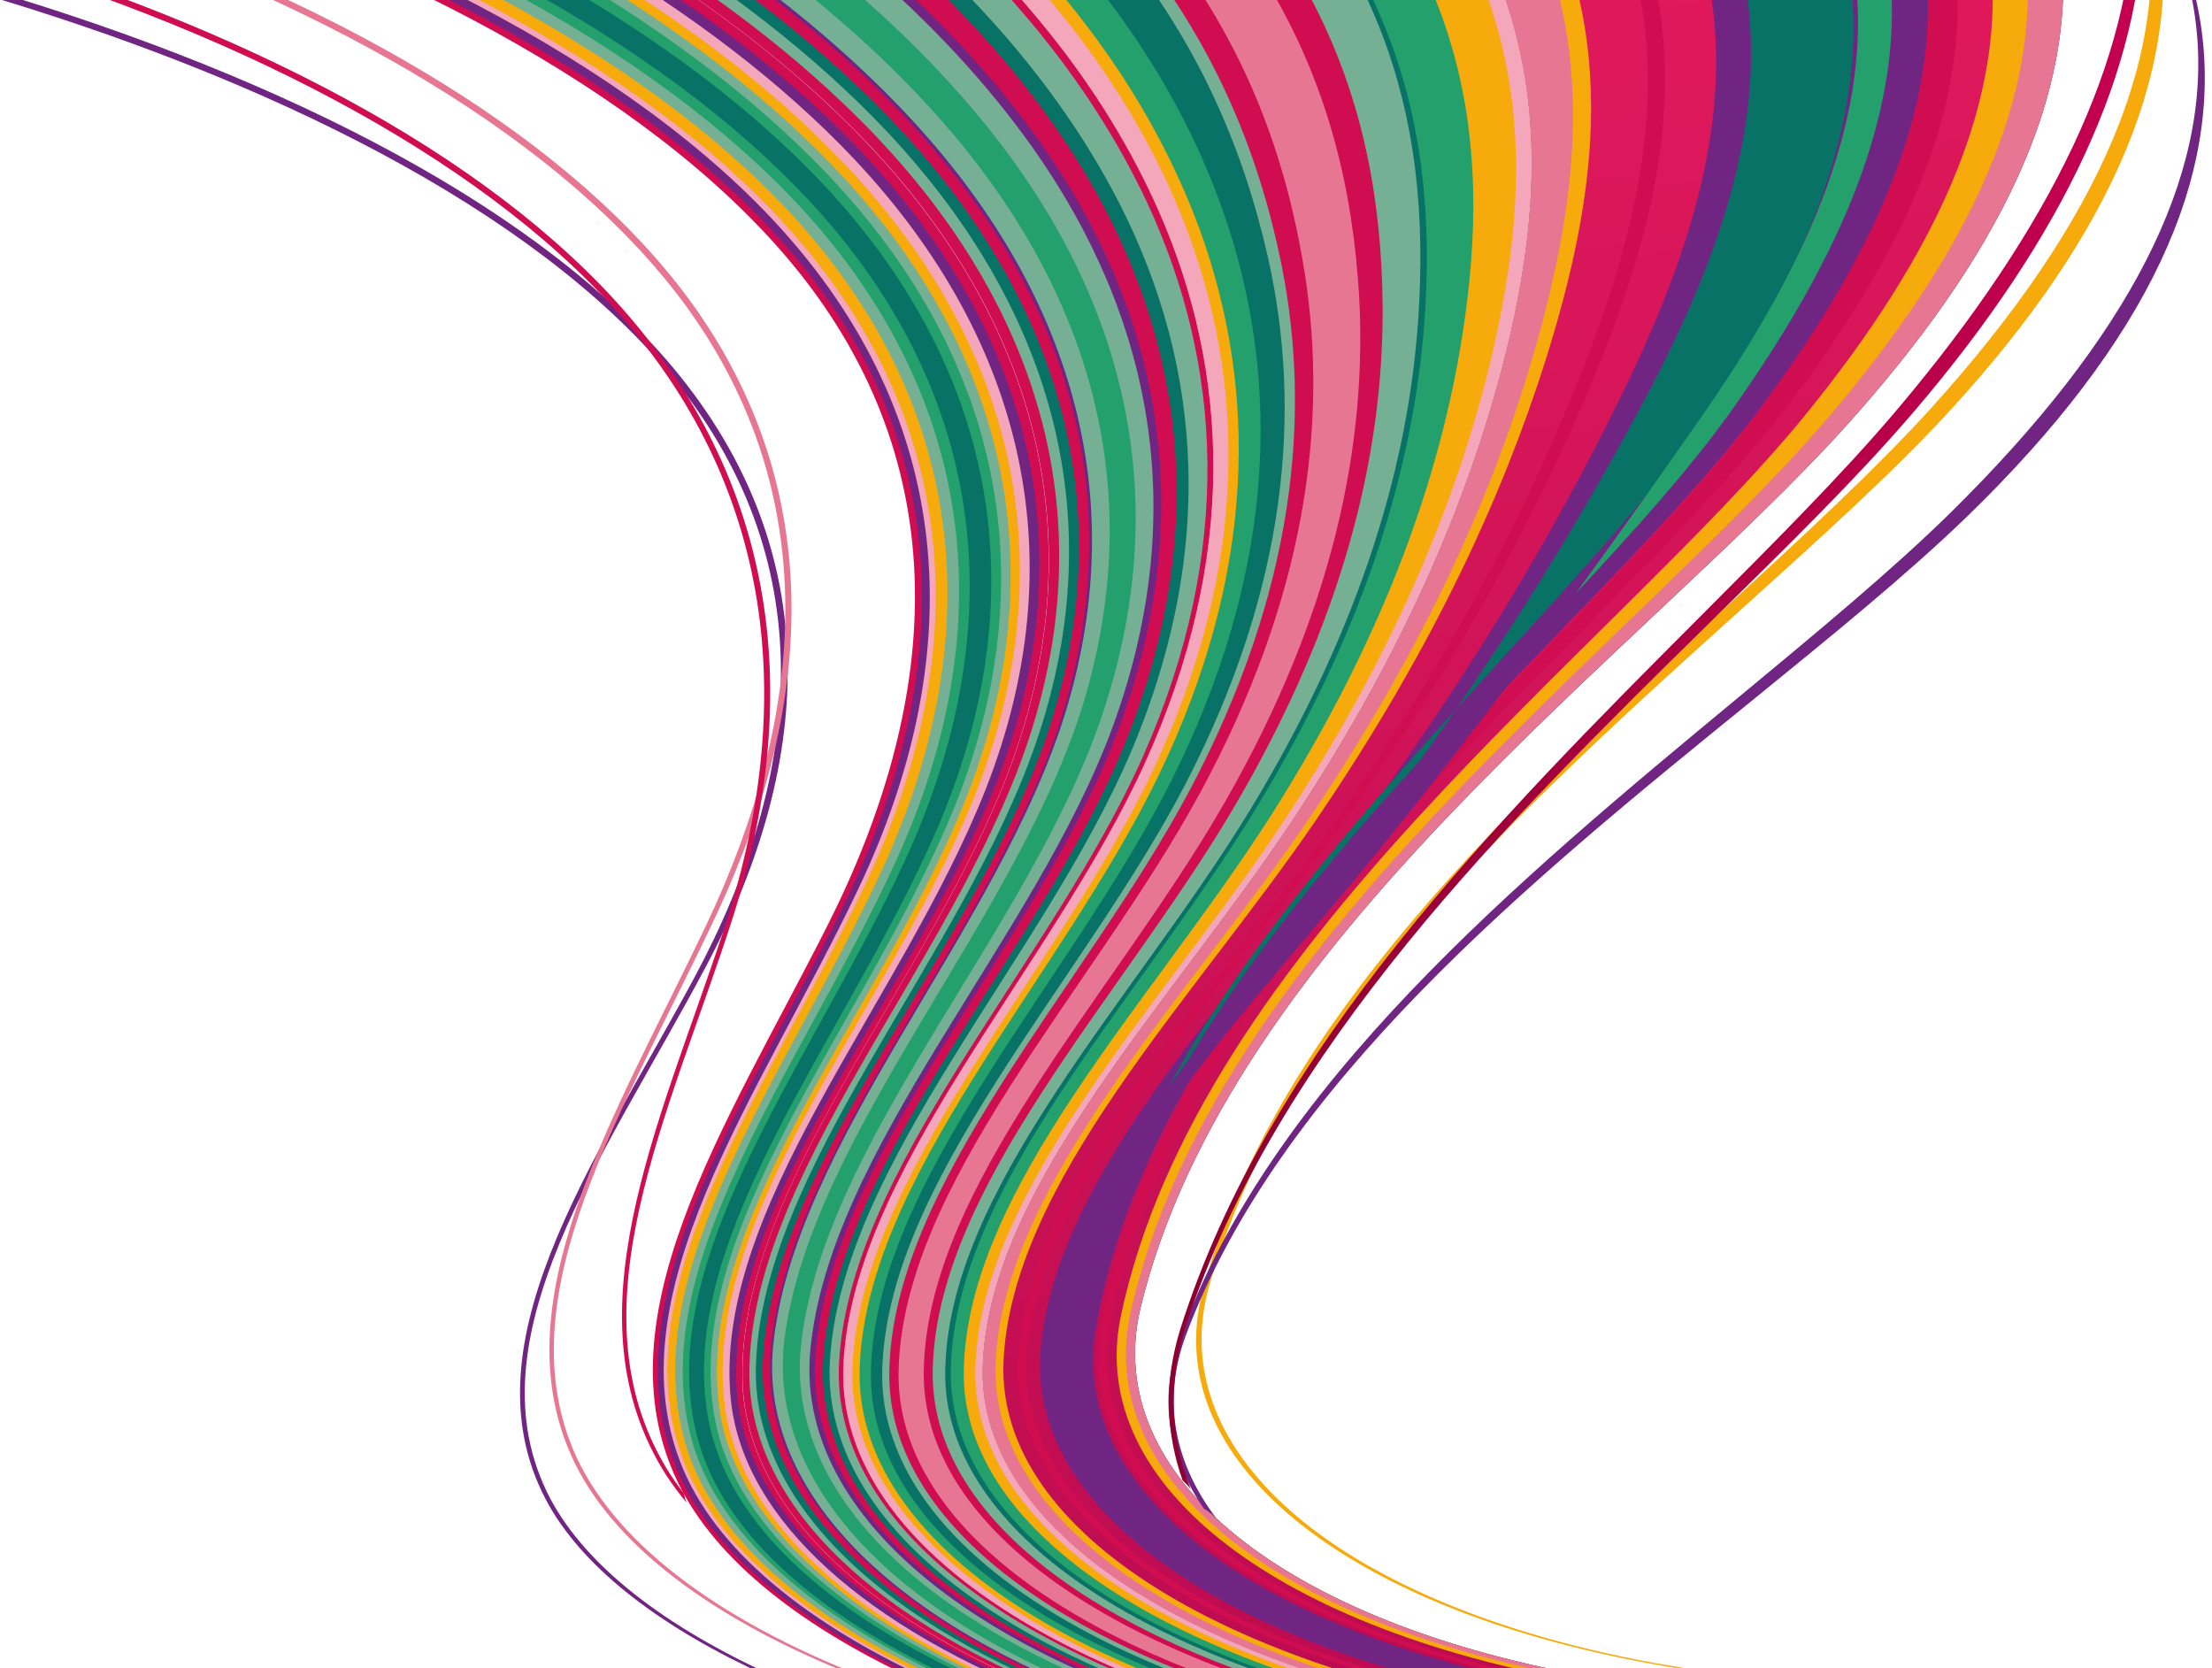 <?xml version="1.0" encoding="utf-8"?>
<!-- Generator: Adobe Illustrator 25.0.0, SVG Export Plug-In . SVG Version: 6.00 Build 0)  -->
<svg version="1.1" xmlns="http://www.w3.org/2000/svg" xmlns:xlink="http://www.w3.org/1999/xlink" x="0px" y="0px"
	 viewBox="0 0 1432 1080" style="enable-background:new 0 0 1432 1080;" xml:space="preserve">
<style type="text/css">
	.st0{clip-path:url(#SVGID_2_);}
	.st1{fill:url(#SVGID_3_);}
	.st2{fill:url(#SVGID_4_);}
	.st3{fill:#E77693;}
	.st4{fill:#F7AA0B;}
	.st5{fill:url(#SVGID_5_);}
	.st6{fill:#D00D50;}
	.st7{fill:url(#SVGID_6_);}
	.st8{fill:#702583;}
	.st9{fill:#097266;}
	.st10{fill:#23A06B;}
	.st11{fill:#F4A6BA;}
	.st12{fill:#75B095;}
	.st13{fill:url(#SVGID_7_);}
	.st14{fill:none;}
	.st15{display:none;}
	.st16{display:inline;fill-rule:evenodd;clip-rule:evenodd;}
</style>
<g id="Lag_2">
	<g>
		<defs>
			<rect id="SVGID_1_" width="1432" height="1080"/>
		</defs>
		<clipPath id="SVGID_2_">
			<use xlink:href="#SVGID_1_"  style="overflow:visible;"/>
		</clipPath>
		<g class="st0">
			
				<linearGradient id="SVGID_3_" gradientUnits="userSpaceOnUse" x1="95.998" y1="587.97" x2="976.887" y2="587.97" gradientTransform="matrix(-0.683 -1.856 -3.149 0.352 3159.822 1114.26)">
				<stop  offset="0" style="stop-color:#400000"/>
				<stop  offset="1" style="stop-color:#820032"/>
			</linearGradient>
			<path class="st1" d="M1228.4,1102.4c0.3-0.3,0.5-0.6,0.8-0.9c-1.2,0-2.4,0-3.6,0c0.8,0.4,1.6,0.8,2.4,1.3
				C1228.1,1102.7,1228.2,1102.5,1228.4,1102.4z"/>
			
				<linearGradient id="SVGID_4_" gradientUnits="userSpaceOnUse" x1="95.998" y1="586.072" x2="976.887" y2="586.072" gradientTransform="matrix(-0.683 -1.856 -3.149 0.352 3159.822 1114.26)">
				<stop  offset="0" style="stop-color:#400000"/>
				<stop  offset="1" style="stop-color:#820032"/>
			</linearGradient>
			<path class="st2" d="M1118.4,1097.2c-28-2.5-56.2-6.1-83.9-10.9c-204-35.3-321.6-131-296.3-239.2
				c57.3-237.6,324.9-424.9,457.4-572c187.7-208.8,244.9-441.2-202.4-643.6c-211.3-13.8-423.4-21.9-635.6-26
				c292.3,73.8,444.3,168,528.1,254.6c116.2,120.3,120.3,241,89.2,367.6c-21.6,86.7-61.6,187.4-138.2,303.1
				C758.1,649.3,638.2,769.7,636,886.9c-1.3,104,133.8,190.7,337.5,226.7c22.1,0.8,44.3,1.8,66.4,3c31,1.7,62,4.8,93.1,6
				c3.5,0.1,7.1,0.3,10.6,0.4C1134.5,1115.1,1126.1,1106.6,1118.4,1097.2z"/>
			<path class="st3" d="M1228.4,1102.4c0.3-0.3,0.5-0.6,0.8-0.9c-1.2,0-2.4,0-3.6,0c0.8,0.4,1.6,0.8,2.4,1.3
				C1228.1,1102.7,1228.2,1102.5,1228.4,1102.4z"/>
			<path class="st3" d="M1118.4,1097.2c-28-2.5-56.2-6.1-83.9-10.9c-204-35.3-321.6-131-296.3-239.2
				c57.3-237.6,324.9-424.9,457.4-572c187.7-208.8,244.9-441.2-202.4-643.6c-211.3-13.8-423.4-21.9-635.6-26
				c292.3,73.8,444.3,168,528.1,254.6c116.2,120.3,120.3,241,89.2,367.6c-21.6,86.7-61.6,187.4-138.2,303.1
				C758.1,649.3,638.2,769.7,636,886.9c-1.3,104,133.8,190.7,337.5,226.7c22.1,0.8,44.3,1.8,66.4,3c31,1.7,62,4.8,93.1,6
				c3.5,0.1,7.1,0.3,10.6,0.4C1134.5,1115.1,1126.1,1106.6,1118.4,1097.2z"/>
			<path class="st4" d="M1120.2,1099.4c-28.7-2.5-57.4-6-85.7-10.8C828.7,1053.9,708.3,958.5,731.8,850
				c53.4-238.5,321.2-428.3,449.5-577.1c179.9-209.5,234.8-442.1-227.7-643.8c-186.9-11.6-374.5-19-562.1-23
				C1056.1-231,1054.4,15.8,992.6,229.9c-24.9,85.2-67.2,184.1-144,298.3c-79.2,117.5-199.2,237.3-204.1,354.7
				c-3.7,107.9,138.9,197.8,353.4,231.6c14,0.6,28,1.3,42,2.1c31,1.7,62,4.8,93.1,6c3.5,0.1,7.1,0.3,10.6,0.4
				C1135.2,1115.7,1127.4,1107.9,1120.2,1099.4z"/>
			
				<linearGradient id="SVGID_5_" gradientUnits="userSpaceOnUse" x1="98.722" y1="591.354" x2="970.339" y2="591.354" gradientTransform="matrix(-0.683 -1.856 -3.149 0.352 3159.822 1114.26)">
				<stop  offset="0" style="stop-color:#BA0A50"/>
				<stop  offset="1" style="stop-color:#F01F61"/>
			</linearGradient>
			<path class="st5" d="M1122,1101.5c-29.3-2.4-58.7-5.9-87.5-10.7c-207.5-34.3-330.9-129.3-309.1-237.9
				c49.7-239.2,317.9-431.6,441.7-582.3c171.8-210.2,224.5-443.2-253.3-643.9c-159.8-9.4-320-15.7-480.3-19.5
				C1073.5-222.5,1067.7,20.3,1000,235c-27,84.5-70.9,182.7-148,295.8C772.5,647.2,654.1,766,649.6,882.5
				c-3.6,110.6,147.3,202.1,372.1,233.1c6.1,0.3,12.2,0.6,18.2,1c31,1.7,62,4.8,93.1,6c3.5,0.1,7.1,0.3,10.6,0.4
				C1135.9,1116.3,1128.7,1109.2,1122,1101.5z"/>
			<path class="st6" d="M1123.9,1103.6c-30-2.4-60-5.9-89.5-10.7C825.1,1059.1,699,964.5,719,855.7
				c45.7-240,314.7-434.9,433.9-587.4c163.7-210.9,213.9-444.2-279.4-643.9C750.9-382.5,628-387.5,505.1-391
				c622.2,177.1,603.1,417.5,518.9,631.6c-32.5,82.5-80.4,178.6-158.8,289.7c-80.9,114.9-199.4,232.8-206.2,349
				c-5.9,110.9,143.7,203.1,368.2,234c15.5,2.1,31.3,4,47.3,5.6c19.5,1.4,38.9,2.9,58.5,3.7c3.5,0.1,7.1,0.2,10.6,0.4
				C1136.6,1116.9,1130,1110.5,1123.9,1103.6z"/>
			
				<linearGradient id="SVGID_6_" gradientUnits="userSpaceOnUse" x1="101.604" y1="596.309" x2="961.677" y2="596.309" gradientTransform="matrix(-0.683 -1.856 -3.149 0.352 3159.822 1114.26)">
				<stop  offset="0" style="stop-color:#BA0A50"/>
				<stop  offset="1" style="stop-color:#F01F61"/>
			</linearGradient>
			<path class="st7" d="M1125.8,1105.8c-30.7-2.3-61.5-5.8-91.7-10.6c-210.9-33.5-339.8-127.7-321.6-236.7
				c42.1-240.8,312.2-438.2,426.1-592.7c155.5-211.4,203-445.1-305.4-643.4c-102-5.3-204.2-9.5-306.5-12.6
				c612.8,179.9,593.9,419.4,505.6,633.5c-34,81.9-83.1,177-161.3,287.1c-81,114-198.6,231.1-206.3,347
				c-6.6,110.5,140.8,202.8,363.8,233.8c36.8,5.1,75.1,8.6,113.4,10.7C1136.4,1116.7,1131,1111.4,1125.8,1105.8z"/>
			<path class="st8" d="M1127.4,1107.5c-31.3-2.3-62.7-5.8-93.4-10.6c-212.1-33.4-342.9-127.7-324.6-237
				c41.6-241.8,313.8-440.3,429.6-595c157.8-211.5,209.5-445.6-303.3-642.5c-82.4-4.3-164.8-7.8-247.3-10.7
				c595.3,184.5,567.6,422.5,465.2,636.1c-38.7,80.2-91.3,173.4-170.4,281.8C801,642.3,683.4,758.5,673.6,874.1
				c-8.8,110.3,135.7,202.9,356.7,234.2c35.4,5,72,8.5,108.7,10.6C1135,1115.3,1131.1,1111.5,1127.4,1107.5z"/>
			<path class="st9" d="M892.4,529.2C849.7,586.6,798,645,756.3,704c48.1-88.1,118.4-169.9,186.5-245.1
				C927.1,481.6,910.4,505,892.4,529.2z"/>
			<path class="st9" d="M629.5-386.9c40.9,1.5,81.8,3.2,122.7,5.1c538.5,195.1,496.6,429.8,358.4,642.2
				c-39.2,60-102.4,126.2-167.8,198.5c53.4-77.6,93.6-146.4,125.8-207.6C1180.1,37.9,1211.3-199.2,629.5-386.9z"/>
			<path class="st10" d="M771.5-380.9c13.8,0.7,27.5,1.4,41.2,2.1c511.6,199,458.6,432.4,308.5,644.2
				c-26.4,37.1-61.9,76.7-101.2,118.8c28.7-39.3,54.7-76.1,78.5-110.1C1247.6,61.6,1309.7-173.3,771.5-380.9z"/>
			<path class="st8" d="M896.8,545.2C843.8,611,781,678.3,737.8,746c61.6-135.2,183.7-256.1,282.3-361.8
				C984,433.5,943.7,487,896.8,545.2z"/>
			<path class="st11" d="M750.3,136.9c45.4,103.5,51.6,223.9-9.5,358C679.7,628.4,549.8,760,545.8,886.2
				c-2.3,92.7,95.7,174.6,254.2,221.9c45.7,1.8,91.4,2.8,137.1,4.2c12.1,0.4,24.2,0.8,36.4,1.2c-203.7-36-338.7-122.7-337.5-226.7
				c2.2-117.2,122.1-237.6,200.7-356.1c76.5-115.7,116.6-216.4,138.2-303.1c31.1-126.6,27-247.3-89.2-367.6
				C801.9-226.4,650-320.6,357.7-394.4c-69-1.3-138-2.3-207-2.8c-16.4-0.1-32.9-0.2-49.4-0.2c-9.7,0.5-19.4,1-29.3,1.3
				c-41.9,1.4-84.1,0.8-126.4-0.2c-173.9,2-349.6,4.9-521.5-7.5c-47.4,6.1-94.2,13.1-140.2,21.2l-0.3,13.7
				c201.6-12.5,382-4.7,531.3,13c201.4,23.9,350.5,64.5,464.8,108C409.2-198.6,501-143.1,573.5-84.1
				C655.9-17.1,714.8,56.5,750.3,136.9z"/>
			<path class="st4" d="M766.6,144c40,102.5,42.5,221.4-20,354.2C684.1,630.7,555.3,761.5,551.8,887c-1.9,93,97.9,174.8,258.4,221.5
				c42.3,1.5,84.6,2.5,127,3.8c7.8,0.2,15.6,0.5,23.4,0.8c-199.3-37.1-330.8-123.2-329.2-226c2.3-117.8,123.1-238.7,201.3-358
				c76.2-116.4,114.6-217.9,134.5-305C995.9,97,989.5-23.8,869.7-143.8C784-229.3,629.9-322.8,334.5-394.8
				c-61.3-1.1-122.6-2-183.9-2.4c-16.4-0.1-32.9-0.2-49.3-0.2c-9.7,0.5-19.4,1-29.3,1.3c-41.9,1.4-84.1,0.8-126.4-0.2
				c-174.3,2-350.2,4.9-522.6-7.6c-47,6.1-93.5,13.1-139.2,21.2l-0.1,5.8c230.5-13.9,432.2-2,594.6,20.7
				C74.9-328.6,218.6-286,328.1-241.2c123.6,50.6,209.9,106.7,277.4,165.9C681.8-8.3,735.5,64.7,766.6,144z"/>
			<path class="st10" d="M777,149.5c36.8,102,36.8,220.1-26.7,352c-63.5,131.7-191.4,261.7-193.8,386.4
				c-1.3,93.2,100.5,174.8,262.9,220.9c39.2,1.4,78.5,2.3,117.7,3.5c2.7,0.1,5.4,0.2,8.1,0.3c-194.4-38.2-322.1-123.3-321.3-224.5
				c1.5-118.2,122.3-239.9,199-360.4c75-118,109.6-221.2,123.7-310.1c20.4-129.2,3.3-251.1-128.9-371
				C725.5-236.8,565.1-328.3,266.6-396c-38.6-0.5-77.2-1-115.9-1.2c-16.6-0.1-33.3-0.2-50-0.2c-9.5,0.5-18.9,1-28.6,1.3
				c-41.9,1.4-84.1,0.8-126.4-0.2c-174.3,2-350.4,4.9-522.7-7.6c-46.9,6.1-93.4,13.1-139,21.2l0,0.6c248-14.3,461.8,0.5,631.5,26.5
				c192.7,29.6,333.1,73.2,439.9,118.8c120.4,51.4,204.1,107.9,268.9,167.3C697.6-2.2,748.2,70.6,777,149.5z"/>
			<path class="st9" d="M667.3-57.9C732.5,9,775.7,80.8,798.7,158.1c29.4,100.3,24.9,216.5-40.1,346.7
				c-65.4,130.4-192.7,259.5-194.8,383.6c-1.3,93.7,102.4,175.4,267.2,220.9c33.1,1.1,66.1,1.9,99.2,2.9
				C740.3,1073,615.8,989,615.5,889.2c0.4-118.5,121.1-241.2,195.8-363C884.9,406.4,914.9,301,922,210C932,78,901-45.6,752.7-165.2
				C652.4-246,484.1-334.7,183.1-396.9c-10.8-0.1-21.6-0.3-32.4-0.3c-17.1-0.1-34.3-0.2-51.6-0.2c-9,0.5-17.9,1-27.1,1.3
				c-41.9,1.4-84.1,0.8-126.4-0.2c-106.1,1.2-212.9,2.8-319.1,1c143.8,6.5,270.1,21.9,376.9,41.3C189.2-320.1,322-274.2,421.8-227
				C533.7-174.2,609.6-117.2,667.3-57.9z"/>
			<path class="st12" d="M820.8,166.4c22.2,98.5,13.2,212.7-53.4,341.2C700.2,636.7,573.5,765,571.1,888.4
				c-1.3,94.3,104.2,176.3,271.5,221.2c25.8,0.8,51.6,1.5,77.5,2.2c-186.8-40-308.5-123.8-308.2-222.9
				c0.9-119.2,123-242.4,197.5-364.8c73.1-120.4,102.5-226,108.7-317.2c9-132-21.9-255.3-171.5-374.5
				C645.9-247.6,476.5-336.1,172.7-397c-7.3-0.1-14.7-0.2-22-0.2c-17-0.1-34.1-0.2-51.2-0.2c-9.1,0.5-18.1,1-27.5,1.3
				c-41.9,1.4-84.1,0.8-126.4-0.2c-44.5,0.5-89.1,1.1-133.7,1.5c330.6,31.6,542.8,108.4,676.3,178.1
				C704.7-103.6,788.4,24,820.8,166.4z"/>
			<path class="st6" d="M829.6,171.2c19.7,98.1,8.5,211.5-58.8,339.2c-68,128.3-193.8,256-195.1,378.7
				c-0.7,94.7,106.9,176.6,276.3,220.8c18,0.5,36.1,1,54.1,1.6c-183-40.8-301.9-123.8-302.3-221.7C604.1,770,726.3,646,799,522.3
				c71.8-122.1,96.5-229.8,96.1-323c-1-134.8-45.4-259.7-211-378.3C575.8-256.4,398.7-341.8,93.4-397c-7.1,0.3-14.1,0.7-21.4,0.9
				c-42.1,1.4-84.4,0.8-126.7-0.2c-32.1,0.4-64.2,0.8-96.3,1.1c324.2,35.1,530.5,112.5,660.7,182.8
				C720.7-98.2,800.7,29.4,829.6,171.2z"/>
			<path class="st3" d="M844.8,177.6c15,96.9,0.7,209.1-67.8,335.5C707.9,640.4,583,767.3,581.7,889.4
				c-0.4,95.2,109.2,177.3,281.1,220.8c10.6,0.3,21.3,0.6,31.9,0.9C714.5,1069.5,597.9,986.6,598,889.2
				c0.7-120.5,123.6-245.4,195.1-370.2c70.7-123.4,91.9-232.5,86.8-326.8c-8-136.6-61.5-262.3-239.5-380.2
				C527.2-262.7,345.1-345.1,41-395.4c-31.7,0.4-63.5-0.2-95.3-0.9c-11.1,0.1-22.2,0.3-33.3,0.4C230.2-355.5,428-276.4,552.2-204.7
				C752-89.3,822.8,37.6,844.8,177.6z"/>
			<path class="st6" d="M560.4,91.5c111.4,116.6,147.7,256.3,94.5,402.7c-51.4,140.2-179.2,275.3-174.1,402
				c3.6,82.3,85,156.9,216.6,206.3c11,0.8,22.1,1.6,33.1,2.2c23.2,1.4,46.4,2.5,69.6,3.4c-158.5-47.4-256.5-129.2-254.2-221.9
				c4-126.2,133.8-257.8,194.9-391.3c61.1-134,54.9-254.4,9.5-358c-35.5-80.4-94.4-154-176.8-221c-72.5-59-164.3-114.5-293.8-163.7
				c-114.3-43.5-263.5-84-464.8-108c-149.4-17.7-329.7-25.5-531.3-13l-2.8,116.8c124.2-10.7,245.1-9.7,357.2-1.1
				c193.2,14.9,367.8,52.4,519,105.9C327.5-86.8,467.9-5,560.4,91.5z"/>
			<path class="st12" d="M563.3,84.2c111.6,115.3,151.4,253.9,100.6,400.4c-49.1,141.1-179.3,277.2-178.8,405.6
				c0.9,85,83.6,162.3,219.2,212.7c8.7,0.6,17.5,1.2,26.2,1.7c21.2,1.3,42.5,2.3,63.7,3.2c-158.1-48-254.9-130.8-251.1-224
				c5.9-127.2,136.7-259.4,196.6-393.6c59.8-134.6,51.1-255.3,3-358.9C704.9,50.8,643.9-22.6,559.1-89.4
				c-74.4-58.6-168.5-113.8-301-162.2C141.3-294.3-11.2-334-216.4-355.8c-142.6-15.2-312.4-20.9-500.1-8.7l-2.4,103.2
				c133.5-10.9,261.5-8.7,378.5,1.7c190.9,16.9,360.5,55.2,507.4,108.2C333.5-91.2,471.1-10.8,563.3,84.2z"/>
			<path class="st9" d="M571.2,82c109,114.1,149.4,251,100.1,397c-47.9,141.1-179.2,277.6-182,407c-1.3,87,82.3,166.4,221,217.4
				c6.7,0.5,13.4,0.9,20.2,1.3c18.4,1.1,36.7,2,55.1,2.8c-157.3-48.7-253-132.1-248.4-225.5c6.9-128,138.1-261.1,195.5-396.5
				c57.3-136.2,43.6-258.7-13.2-363.7C674.9,39.5,604.7-34.9,510-101.6C426.8-160,323.1-214.2,180.9-260.1
				c-124.9-40.3-285.8-76.3-496.6-92c-119.3-8.9-255-10.4-401.1-0.7l-2,85c145.7-12,283.7-8.4,407.5,4
				c190.3,19,355.8,58.8,498.2,112.1C348.6-91.2,481.5-11.6,571.2,82z"/>
			<path class="st6" d="M574.5,75c108.8,112.8,152.1,248.4,105.4,394.4c-45.5,141.9-178.8,279.4-186,410.5
				c-4.5,89.8,80.3,172,223.1,224c4.5,0.3,9,0.6,13.5,0.9c16,1,32,1.8,48,2.5c-156.7-49.4-251.2-133.6-245.6-227.4
				c8.4-128.9,140.5-262.8,195.6-399.2C784,343.4,766,219.8,703.6,114C654.2,30.9,578.2-43.9,477.1-110.2
				c-88.8-58-198.5-111.3-347.1-155.3c-130.1-38.5-296.6-71.8-511.2-82.9c-102.4-5.3-215.7-4.7-335.8,3.5l-1.6,67.6
				c156.3-12.3,301.7-7,430,7.3c187.7,20.9,348.3,61.4,486.4,114.2C355.5-95.5,485.3-17.2,574.5,75z"/>
			<path class="st8" d="M577.6,67.2C686.3,178.7,732.4,312.9,688.8,459c-42.8,142.7-177.9,281.5-189.9,414.4
				c-8,92.7,77.9,178.1,225,230.9c2.2,0.1,4.4,0.3,6.6,0.4c13.4,0.8,26.8,1.5,40.1,2.1C614.3,1056.7,521,971.4,527.9,877
				c10.2-130.1,143-265,195.3-402.6c52.5-138.8,29.2-264-41.9-370.8c-56.5-84.5-141.5-160-253.1-225.7
				c-97.7-57.5-217.7-109.4-376.8-150.1c-138.8-35.4-314.5-64.1-534.5-67.7c-74.1-1.1-152.6,1.1-234.1,7.1l-1.1,44.6
				c167.7-12.3,320.4-5.2,453,11.2c184.7,22.8,340.1,63.9,473.9,116.3C362-100.5,489-23.6,577.6,67.2z"/>
			<path class="st12" d="M583.5,70.3C689.6,181.3,734,314.6,690.2,459.8c-43.2,142-177.2,280.1-189.8,412.7
				c-8.4,93.2,77.9,179.1,226.5,232c1.2,0.1,2.4,0.2,3.6,0.2c11.2,0.7,22.4,1.3,33.5,1.8c-155.7-50.9-247.7-137-239.5-231.7
				c11.9-130.9,145.4-266.5,196-404.8c50.9-139.6,24.3-265.3-50.5-372.3C610.4,12.8,521.8-62.5,406.9-127.7
				c-100.5-56.9-223-107.9-384.6-147.1c-140.6-34.1-318-61.1-538.4-61.9c-64.2-0.2-131.7,2.2-201.2,7.4l-1,41.4
				c172.5-13,329.6-5.4,465.2,11.7c186.1,23.5,341.3,65.5,474,118.4C372.8-97.1,497-20.1,583.5,70.3z"/>
			<path class="st10" d="M599.9,67.4C700.6,176.4,744.5,306.8,702.6,451C661,593,525.6,731.9,507.9,866.2
				c-12.1,96.2,75,185.2,228,238.9c6.4,0.4,12.9,0.7,19.3,1.1c-154.9-51.7-245.8-138.5-236.8-233.7
				c13.1-131.8,147.1-268.5,194.6-408.1C761,323,728.2,195.2,643,86.9C574.8,0.4,475.1-75.6,348-139.8
				C237-195.8,103.2-244.4-68.4-279.2c-148.4-30-332.5-50.9-553-43.4c-31.6,1.1-63.7,2.9-96.2,5.4l-0.4,18
				c198.2-15.3,373.6-4.4,519.5,16.9c184.1,26.9,332.4,71.1,457.5,124.5C402.4-96.5,518.3-20.8,599.9,67.4z"/>
			<path class="st6" d="M1639.7,1100.3c-0.2,0.1-0.4,0.2-0.6,0.3c-0.8,0.4-1.6,0.8-2.4,1.2c0.6,0,1.2,0,1.7,0
				c0.5-0.4,0.9-0.8,1.4-1.3C1639.8,1100.5,1639.8,1100.4,1639.7,1100.3z"/>
			<path class="st6" d="M605.5,1093.1c8.4,1,16.8,2.1,25.1,3.1c22.2,2.6,44.4,4.7,66.7,6.4c-131.5-49.5-212.9-124-216.6-206.3
				c-5-126.7,122.7-261.8,174.1-402c53.2-146.4,16.9-286.1-94.5-402.7C467.9-5,327.5-86.8,157-147.1C5.8-200.6-168.8-238.1-362-253
				c-112.1-8.6-233-9.6-357.2,1.1l-1.8,76.7c1.4,7.9,1.3,16-0.6,24.3l-0.1,5.3c52.9-9.3,109.3-15.9,167.8-19
				C-153.6-186.4,345.5-43.4,520,179.7c100.1,128.6,87.6,277,15.5,419.8c-65.9,130.3-151.3,256.8-94,365.3
				C468.1,1014.7,526,1058.3,605.5,1093.1z"/>
			<path class="st8" d="M611.4,1093.8c6.4,0.8,12.8,1.6,19.2,2.3c20.2,2.4,40.4,4.3,60.7,5.9C563.2,1053.3,483,980.9,477,900.7
				c-8.5-125.6,117.8-260.2,170.4-400.2c54.9-146.7,20-287.8-93-405.7C460.2-3,315.5-85.9,140.4-145.9
				C-15.2-199.3-194-235.4-388-248.2c-105.6-6.9-217.5-7-331.3,2.8l-1.7,70.7c1.2,7.3,1.2,14.8-0.4,22.5c50.9-8.2,105-14,161.3-17
				c400.8-21.5,897.8,118.1,1078.2,339.4c104,128.3,96.9,277.1,25.6,420.8c-65.3,131.4-155.1,258.8-101.5,368.7
				C468.1,1012,528.1,1057.8,611.4,1093.8z"/>
			<path class="st11" d="M618.1,1094.6c4.2,0.5,8.3,1,12.5,1.5c18,2.1,36,3.9,54.1,5.4c-124.1-47.6-202.9-117.2-211.5-194.6
				c-13.1-123.7,110.1-257.2,165-396.2c57.4-146.3,27-288.3-84.9-407.4C459.5,4,312.7-80.5,134.2-141
				c-159.8-54-343.6-89.5-539.9-100.5c-101.2-5.6-207.2-4.7-313.8,5l-1.5,62.6c0.6,4.2,1,8.5,0.8,12.8
				c42.3-6.1,86.4-10.7,132.1-13.5c396.9-24.3,899.9,105.7,1095.8,324.9c114.1,128.1,117.5,278.8,48,425
				c-63.7,134.2-161.2,263.5-113.2,376.3C466.6,1007.6,529.3,1056.6,618.1,1094.6z"/>
			<g>
				<path class="st4" d="M622.4,1095.1c2.7,0.3,5.5,0.7,8.2,1c15.8,1.9,31.7,3.5,47.5,4.8c-120.3-46.6-197.6-113.8-208.6-188.8
					c-17.2-122.2,103.3-255,160-393.1c59.5-146.1,32.4-289.2-79.5-409.4C456,8.8,306.5-77,124.1-137.6
					c-163.9-54.4-352.4-88.8-550.2-97.8c-95.9-4.3-194.9-2.6-293.6,6.7l-1.3,54.2c0.5,3.3,0.9,6.6,0.9,10
					c47.8-6.9,97.8-11.7,149.5-14.3C-169.6-199,321-66.6,513,150.6c112.1,127.3,116,276.9,46.9,422.5c-63.6,133.8-162,262.9-116,376
					C467.5,1006.2,531.4,1056.5,622.4,1095.1z"/>
			</g>
			<path class="st12" d="M630,1096.1c0.2,0,0.4,0.1,0.6,0.1c14,1.7,28,3.1,42,4.3c-117.9-46.2-194.3-112.1-206.4-185.8
				c-19.2-122,100.9-255,157.5-393.7c59.8-147.1,31.9-291.8-84.1-413.1C441.8,5.7,286-80.6,98.2-140
				c-168.7-53.3-360.3-85.2-556.6-91.5c-86.3-2.8-174.3-0.5-261.4,7.5l-1.2,49.1c0.1,0.3,0.2,0.6,0.2,0.9
				c50-6.6,102.1-11.1,155.6-13.3C-160.3-203.9,320.2-72.9,515,141.5c114.7,126.9,123.4,276.5,55.4,422.9
				C507.5,699.4,405,829.4,446.9,944C469.1,1003.7,535,1056.2,630,1096.1z"/>
			<path class="st10" d="M637.5,1096.9c9.6,1.1,19.1,2.1,28.7,3c-114.5-45.3-189.4-109.1-203.3-180.7
				C440.2,798.5,557.8,666,615.7,527.8c61.3-147,36.2-292.8-80.1-415.1C437.1,9.3,278.1-78.1,86.6-137.3
				c-172.7-53.3-368.4-83.8-565.4-87.9c-80.4-1.7-161.5,1.2-241.2,8.9l-0.8,33.3c54.4-6.7,110.8-11,168.5-12.7
				c409.1-11.8,876.7,119.3,1071.5,330.8C634.8,261.4,647.1,410.7,580,557.4c-62.3,135.8-168.1,266.3-129.9,382.1
				C471.1,1001.4,538.8,1056,637.5,1096.9z"/>
			<g>
				<path class="st9" d="M643.2,1097.6c5.4,0.6,10.8,1.1,16.2,1.7C548.8,1055,475.6,993.7,459.8,924.6
					c-26.9-119.2,87.4-250.8,146.8-387.9c63.2-146.5,42.4-292.8-72.4-416.1C345.4-81.3-76.5-213.6-493.3-218.1
					c-76.2-0.8-152.5,2.6-227,10.3l-0.4,18.7c65.9-8,134.3-12.5,203.6-13.2c417.2-4.3,864.6,132.5,1049.4,341.5
					c110.5,125.5,120.6,272.9,53.3,418.4c-62.7,135-168.8,264.8-131.9,380.4C474,1000.9,542.6,1056.3,643.2,1097.6z"/>
			</g>
			<path class="st8" d="M501.1,1085.1c-70.6-32-121.5-71.1-144.9-115.1c-53.8-102.8,35.8-221.7,100.9-344.5
				c71.1-134.2,78-273.3-26.3-393.3C250.2,25.1-247-106.1-647.8-86.6c-18,0.9-35.8,2.1-53.3,3.5c-0.2,1.6-0.7,3.3-1.3,4.9
				c20-1.8,40.4-3.2,61-4.2C-241.3-102,257.9,32.3,432.9,241.2c100.3,120.4,88,259,16.2,392.4c-65.7,121.7-150.9,239.8-93.5,341.2
				c24.2,42.2,74,79.8,142.3,110.7C498.9,1085.3,500,1085.1,501.1,1085.1z"/>
			<path class="st3" d="M567.6,1088.7c-97-36.4-167.1-86.7-194.5-145.7c-47.9-105,32.8-226.7,91.4-352.4
				c64.1-137.4,70.7-279.6-22.3-402C280.9-22.5-164.1-155.1-523.3-134c-64.6,3.8-126,11.9-182.3,23.7c0.2,0.8,0.7,1.5,0.8,2.3
				c0.3,1.4,0.6,2.7,1,4.1c57.4-13,120.3-21.9,186.2-25.8C-159-151,287.8-15.2,443.9,197.8c89.5,122.7,78.1,264.5,13.3,401
				C398,723.4,321.3,844.4,372.5,947.9c28.3,56.7,96.4,104.9,189.8,140.3C564,1088.4,565.8,1088.6,567.6,1088.7z"/>
			<path class="st6" d="M431.3,950.2c3.4,5.6,7.3,11.1,11.5,16.6c0.3,1.7,0.7,3.5,1.4,5.3c0.1,0.2,0.1,0.4,0.2,0.6
				c-4.7-5.8-9.1-11.6-13-17.6c-65-101.8-5.2-225.4,36.8-352c45.8-138.8,37.8-281-68-400.6C215.8-5-247.4-125.5-601.4-92
				c-34.9,3.3-68.7,8.1-101.2,14.1c0.7-1.8,1.2-3.5,1.5-5.3c0-0.2,0-0.4,0-0.6c30.1-5.1,61.3-9.2,93.5-12.3
				c354.5-33.4,815.5,83.9,1004.8,289.5c109.3,119.2,122.1,261.6,77,401.2C433,722.4,369.4,846.9,431.3,950.2z"/>
			<g>
				<path class="st4" d="M1212.3,1092.9c-1-0.3-2-0.6-3.1-0.8c-0.1,0-0.3,0-0.4,0c0.4,0.2,0.8,0.5,1.2,0.7
					C1210.8,1092.8,1211.5,1092.9,1212.3,1092.9z"/>
				<path class="st4" d="M1107.5,1082.4c-12.4-1.8-24.7-3.8-36.9-6c-201.8-37-317.6-134.5-288.2-242.6
					c48.2-172.1,205.2-313.5,343.7-438.3c50.8-45.8,98.8-89,135.7-129.1c216.9-235.9,179.4-438.1-110.4-602.5c-2,0-4.1,0.1-6.2,0
					c-2.8-0.1-5.4-0.2-8-0.4c299.2,162.9,334.1,356.4,112.6,601.1c-36,39.6-82.4,82.3-131.5,127.5c-138,126.9-294.3,270.8-340,444.7
					c-27.5,107.6,90.3,204.2,293,240.6c12.1,2.2,24.4,4.1,36.8,5.9C1107.9,1083,1107.7,1082.7,1107.5,1082.4z"/>
			</g>
			<g>
				<path class="st8" d="M1133,454.5c-143,116.1-305,247.6-365.6,410.7c-15.1,41.4-7.2,81.7,20,117.6c-2.3-2.2-5-4.4-8.2-6.4
					c-22.9-33.4-29.1-70.4-16-108.4c58.3-164.9,220-298.8,362.6-416.9c50.8-42.1,98.8-81.8,136.5-118.8
					c231.6-227.9,213.3-413.4-56.5-574.7c-2.2-3.6-5.1-3.9-9.3-7c-0.4-1.4-8.5-7-9.2-8.4c284.4,165.6,319.8,365.6,86.3,592
					C1234.9,371.7,1185.4,411.9,1133,454.5z"/>
			</g>
			<g>
				
					<linearGradient id="SVGID_7_" gradientUnits="userSpaceOnUse" x1="1009.484" y1="625.604" x2="1286.793" y2="625.604" gradientTransform="matrix(2.746 0.167 0.261 -1.98 -2116.89 1373.684)">
					<stop  offset="0" style="stop-color:#8B002E"/>
					<stop  offset="1" style="stop-color:#E00061"/>
				</linearGradient>
				<path class="st13" d="M1237.7,268c-35.8,41.7-81.4,86.5-129.7,133.9c-131.6,129.3-280.8,275.9-340.2,456
					c-11.9,37-10.3,72.9,3,106c-1.4-1.9-3.2-3.8-5.2-5.6c-10.9-30.6-12.1-63.5-1.7-97.3c57.3-182,206.3-331.2,337.7-462.8
					c46.8-46.9,91-91.1,125.9-132.3c202.4-239.1,206.1-433.5,7-601.1c1.3,0.1,2.5,0.2,3.8,0.2c2.1,0,4.1,0,6.2,0
					C1437.7-165,1435.7,37.2,1237.7,268z"/>
			</g>
			<path class="st14" d="M1231,1099.5c0.2-0.3,0.4-0.6,0.7-1c-7.6-2.4-15.3-4.6-23.1-6.7c6.3,3.9,12.8,7.5,19.4,10.9
				c0.1-0.1,0.3-0.3,0.4-0.4C1229.3,1101.4,1230.1,1100.5,1231,1099.5z"/>
			<path class="st14" d="M1099.4,1069.2c-5-9.1-5.6-19-1.6-28.5c3.5-8.3,11.2-17,20.7-18.5c57.9-9.3,115.1,8.4,169,28
				c9.7,3.5,16.7,8.9,20.7,18.5c1.1,2.6,1.9,5.4,2.3,8.3c7.4-0.2,14.7-0.7,22-1.5c13.1-1.9,26-4.6,39-7.4c-0.4-0.1-0.7-0.1-1.1-0.2
				c-15.7-2.7-24.9-20.7-22.9-35.1c1-7.1,3.9-13.1,8.8-18.4c4.9-5.3,15.3-10.2,22.6-9.4c17.3,1.9,34.7,3,52.1,4.1
				c6.3,0.4,12.7,0.7,19,1.1l31.6-1338.7L-692-379.8l-35.2,1492.1l1209.1,28.5c-6.5-5.9-10.5-14.5-10.9-23.8
				c-0.8-17.3,15.3-32,32-32c8.5,0,17,0.2,25.4,0.7c34.2,1.7,68.2,6.4,102.2,10.5c33.2,4,66.5,6.6,99.8,8.6
				c68.8,4.2,137.8,5.5,206.7,7.6c34.3,1.1,68.5,2.3,102.7,4.2c31,1.7,62,4.8,93.1,6c3.5,0.1,7.1,0.3,10.6,0.4
				C1126.1,1107.8,1110.9,1090,1099.4,1069.2z"/>
		</g>
	</g>
</g>
<g id="Lag_1" class="st15">
	<path class="st16" d="M823.4,325.3c1.6-0.5,3.7-1.2,5.1-0.9c1.8,0.4,4.2,3.9,5.1,6.6c0.4,1.1,0.3,2.5,0.7,3.5
		c1.2,3.4,3.6,4.9,3.5,7.9c1.5,2.1,3.6,2.9,4.8,5.3c4.4,8,1.7,21.8,12.8,23.3c-4.9,1.9-7.9-3.2-9.9-6.4c-0.2,5.4,4.6,8.2,7.3,11
		c1.7,0.2,3.2-0.6,4.4,0.2c-4.5,3.2-8.2-1.2-10.3-3.7c1.8,3.6,1.7,7.1,3.1,10.3c1.8,4.4,8.1,6.1,10.6,10.3c2.6,4.4,2.9,7.9,4.4,13.9
		c0.3,1.1-0.6,0.2-0.7,0.7c2.7,8.3,4.4,17.6,5.9,27c3.8,2.1,9.8,2.1,9.5,8.4c1.1,1.6,2.7,2.7,4,4.2c0.9,6.3,5.6,9.6,8.4,14.9
		c0.7,1.3,1.7,2.6,2.2,3.7c2.8,6.7,1.9,14.1,5.3,21.1c0.2,7-2.8,13.3-2.9,21.1c0,4.5,0.1,8.5,0.2,13.4c0.1,5,0.6,11-0.9,14.7
		c-0.4,1.2-2.4,2.6-2.6,4.2c-0.4,2.1,1.2,3.4,1.3,5.3c0.2,2.6-2.1,6.8-2.2,10.1c-0.1,1.8,0.5,3.8,0.4,5.3c-0.1,1.5-1,3.2-1.3,4.8
		c-1,4.6-1.4,10.7-2.6,15.2c-2.1,7.4-7.3,13-11.2,18.7c-1.5,2.2-3.4,4-5.1,5.7c2.6,9.3-3.8,19.8-0.2,27.9c1.5,0,1.9-2.2,3.5-1.3
		c1.5,1.7,0.9,4.9,0.9,7.7c0,4.2,0.6,8.6,0.2,12.3c-0.5,4.4-4.9,4.8-6.8,7.5c0.4,2.1,0.2,4.3,0.9,6.2c0.6,1.5,2,2.6,2.6,4
		c1.4,3.1,1.7,7.2,2,10.5c0.1,0.9-0.3,1.9,0,2.9c0.3,1,1.4,1.5,2,2.6c0.8,1.7,0.4,5,1.3,7.5c0.6,1.6,2.8,3.4,2.9,4.6
		c0.1,1.1-1,2.1-1.1,3.3c-0.1,1.5,1.2,2.6,1.5,4.2c0.3,1,0,2.2,0.2,3.3c0.3,1.4,0.8,3.2,1.3,4.4c0.6,1.7,2.2,2.8,1.3,5.3
		c1,1.5,3,2,4.6,2.9c1.8,4.2,3.2,8.4,2.6,13.4c-0.2,1.6-0.9,2.3-0.4,4.4c0.4,1.8,1.8,3.3,2.4,5.3c0.4,1.3,0.2,2.9,0.4,4.6
		c0.4,2.8,1.9,5.7,2.2,8.1c0.9,7.2-0.1,14.5,2.2,20c0.5,1.3,1.7,1.9,2.4,2.9c3,3.9,5.9,8,5.1,15.6c-0.2,1.4-1.1,2.4-1.3,4
		c-0.2,1.5,0,3.7,0.7,5.5c0.6,1.5,2.2,2.5,2.9,4c1.2,2.7,1.6,5.9,2.6,9c0.7,2.3,3,3.7,4,5.9c1.2,2.8,1.1,5.6,1.8,8.1
		c0.3,1.3,1.7,2.2,0.9,3.7c2.6,4.6,4.1,9.8,5.9,14.9c0.9,2.5,2.3,4.8,3.3,7.3c1.7,4.5,3.1,9.5,4.4,14.5c1.8,7.1,5,14,7.3,20.9
		c1.5,4.8,2.5,9.7,4.4,14.3c0.9,2.3,1.9,4.6,2.4,6.8c0.9,4.1,0.1,8.9,1.5,13c1,3,4.7,5.7,6.2,8.8c0.6,1.2,0.8,2.8,1.3,4.2
		c1.7,4.7,3.7,9.8,4.8,15.4c1.4,1,2.7,2.1,4,3.3c1.2-0.7,2-2.9,4-3.1c1.7-0.2,5.6,2.1,5.7,2.9c0.3,1.7-3.2,2.8-4.4,3.5
		c0.9,0.7,1.8,1.2,1.8,2.9c3.1,0.2,3.6,3,6.6,3.3c1.3,0.4,1.7,1.6,2.6,2.4c1.5-0.1,2.8,0.6,3.7,1.3c1,0.8,1.1,1.9,2,2.9
		c1.1,1.3,3.2,2.1,4.2,3.7c0.5,2.5-0.6,4.6-1.1,6.6c-0.3,1.2-0.1,2.6-0.7,3.7c-1.5,2.9-8.4,6.5-13.4,6.6c-9.7,0.3-21.4-2.2-27.1-6.8
		c-3.1-2.5-4.8-6-8.4-7c-5.1,1.3-13.1-0.5-18.9-1.3c-3.7-0.6-8.4-0.3-10.1-2c-1.7-1.7-1.5-4.4-2.4-6.6c-2.1,0.4-3.3-1.6-5.5-1.8
		c-1.2-3.2-3.1-6.3-3.7-9.7c-0.1-0.7,0.2-1.5,0-2.2c-0.3-0.9-1.1-1.8-1.5-2.6c-1.5-2.8-1.6-5.7-2.4-9.5c-0.3-1.6-1.1-3.5-1.8-5.3
		c-1.2-3.5-2.4-6.7-3.5-10.1c-1.3-4.1-2.1-8.6-3.7-12.3c-0.8-1.8-2.1-3.3-2.9-5.1c-2.4-5.1-4.8-10.9-6.6-16.5
		c-1.8-5.7-3.9-11.1-5.9-17.1c-0.6-1.9-1.8-3.7-2.2-5.5c-0.2-1,0-2.3-0.2-3.5c-0.3-2.2-1.2-4.2-1.3-6.2c-0.1-1.2,0.3-2.3,0-3.5
		c-0.6-2.4-2.5-4.9-3.5-7.5c-2.1-5.2-3.9-10.4-5.5-16.3c-0.8-2.9-0.9-6.2-2-8.8c-0.8-1.9-2.8-3.2-3.7-5.1c-1.1-2.2-1.2-4.7-2-7
		c-0.6-1.8-1.7-3.6-2.4-5.5c-0.7-2-1-4.1-1.8-5.9c-0.5-1.3-1.7-2.4-2.4-3.7c-0.7-1.3-1.1-2.8-1.8-4.2c-1.2-2.7-3-5-4.4-7.5
		c-2.4-4.5-3.4-10.1-5.3-15.4c-1.4-3.9-3.7-7.4-4.8-11c-0.5-1.6-0.3-3.6-0.9-5.3c-0.3-1-1.1-1.7-1.5-2.6c-1-2.2-1.5-4.4-2.6-6.4
		c-3-5.5-7.1-11.1-9.9-16.9c-2.6-5.4-4.2-11-6.4-16.3c-1.2-2.8-2-5.7-2.9-8.6c-0.8-2.6-1.1-5.8-3.3-7.9c0.7,11.7-0.8,23.2-1.8,35
		c-0.2,2.6,0.2,5.3,0,7.9c-0.4,5.2-1.8,9.7-1.3,14.7c0.3,3.2,0.8,8.9,0.4,13c-0.4,3.9-1,9.1-1.5,13.9c-0.4,3-1.4,6.1-1.5,8.8
		c-0.1,2.2,0.3,5,0.4,7.9c0.1,2.6,1.1,5,1.1,7.3c0,4.1-3.2,8.6-0.9,12.5c-0.7,2.1-1.1,5,0.4,6.4c0.4,3.3,0.2,6.5,0.9,9.7
		c0.3,1.2,1.2,2.3,1.3,3.7c0.5,5,0.7,10.1,2.2,14.9c0.2,0.8,0.8,1.5,1.1,2.2c1.6,4.5,1.5,9.1,2.4,14.1c0.3,1.8,1.3,3.5,1.5,5.3
		c0.4,3.2-0.3,6.5,0.4,9.2c0.7,2.9,2.1,5.6,2.9,8.6c0.7,3,1.6,5.9,2.4,8.8c1.3,4.5,2.7,8.3,4.6,12.5c0.6,1.2,1.5,2.6,1.8,3.7
		c0.7,3,0.9,6.7,1.1,9.7c0.3,3.8,0,8.1-0.2,11.4c-0.2,3.9-2.9,8.7-5.1,12.5c-2.4,4.1-5.2,7-9,9.7c-0.1,4-0.4,7.8-2.6,9.7
		c1,2.4-0.7,4.8-0.9,6.6c-0.3,2.7,0.5,5.4-0.4,7.7c-0.6,1.6-2.8,4.3-4,5.5c-4,4.1-11.1,7.7-17.6,6.8c-1.1-0.1-2.7-1.1-4.4-1.8
		c-2.1-0.8-4.1-0.9-5.7-1.8c-1.4-0.7-4.6-3.6-5.9-5.1c-1.3-1.4-2.8-3.4-3.1-5.5c-0.1-1.1,0.3-2.3,0.2-3.7c-0.1-1.5-1-3.3-0.9-4.6
		c0.2-1.7,1.7-2.7,2.4-4.2c1.2-2.5,2-4.9,3.5-6.8c-1.8-6.8-6.5-11.3-8.1-19.1c-0.7-3.1-1.2-5.3,0-8.1c0.8-1.8,2.6-4.4,4-6.2
		c1.7-2.1,4-3.8,4.6-5.5c0.7-1.9,0.4-5.6,0.2-7.9c-0.5-6.5-3.2-12.7-4.8-19.1c-0.8-3.1-1.7-6.2-2.4-9.5c-0.7-3.1-2-6.2-2.6-9.2
		c-0.9-4.1-0.8-8.3-1.8-12.3c-2.7-11.1-4.6-22.8-7.9-33.9c0.9-3.4-1.7-6.6-2-9.9c-0.2-1.8,0.6-3.7,0.7-5.5c0-2.2,0-4.6-0.2-6.8
		c-0.3-2.4-1.2-4.5-1.3-6.8c-0.1-1.9,0.5-3.7,0.4-5.7c-0.1-1.6-1.1-3-1.3-4.6c-0.4-2.6,0.2-4.2-0.9-6.2c-0.9-1.6-2.8-2.5-4-4.8
		c-1.2-2.4-0.8-4.5-1.1-7.5c-0.4-3.2-1.9-6.3-2.2-9.7c-0.5-6.5-0.9-13.3-1.8-20.2c-0.8-6.4-2.3-12.9-2.9-18.9
		c-0.3-3.5,0.3-7.2-0.4-10.3c-0.3-1.3-1.5-2.4-1.8-3.7c-0.6-3.1,0.3-6-0.2-9.4c-0.4-2.7-1.9-5.3-2.6-7.9c-0.8-2.8-1.5-5.7-1.8-8.6
		c-0.2-2.4,0.5-4.8,0.4-7.3c0-1.9-0.7-3.8-0.9-5.7c-0.4-4.6,0.8-9,0.7-13.8c-2.2-0.5-5.9-1.1-6.6-3.5c-0.5-1.8,0.5-5.2,0.9-7.7
		c0.4-2.4,0.8-4.8,1.1-7.3c0.7-5.6,0.2-12.5,1.8-15.8c0.9-2,3.5-3.6,4.8-4.6c0.8-2.8,1.2-5.2,2.4-7.7c0.6-1.3,1.9-2.3,2.2-3.5
		c0.4-1.4-0.1-3.3,0-4.8c0.1-2.5,0.7-5.3,0.9-8.1c0.2-3-0.3-6.2,0-8.8c0.2-1.4,1.4-2.9,1.3-4.2c-0.1-1.6-2.8-2.9-3.7-4.8
		c-0.6-1.2-1-3.2-1.5-4.8c-0.5-1.5-1.2-3.1-1.5-4.6c-0.3-1.3-0.1-2.8-0.4-4.2c-0.3-1.2-1.3-2.2-1.5-3.3c-0.7-2.5-0.4-5.2-0.9-7.7
		c-0.2-1.3-1.1-2.2-1.5-3.5c-0.6-2-0.4-4.2-0.7-6.4c-0.3-1.9-0.8-4.2-1.3-6.2c-1.3-5.1-2.8-10.4-4-15.6c-0.4-1.9-1.1-3.2-1.5-4.8
		c-0.4-1.4,0-3.1-0.4-4.4c-0.3-1-1.7-1.7-2-2.6c-0.8-3.1,2-9.3,0.2-12.8c-0.2-1.1,1.3-0.6,1.5-1.3c-0.1-6.6,3.5-11.7,3.5-17.8
		c0-3.5,0.3-6.2,0.9-9.9c0.4-2.4,0.4-5.1,1.1-6.8c0.5-1.3,2-2.2,2.6-3.5c0.8-1.6,0.6-3.3,2.2-4c-2.4-3.3-0.5-4.7,2.4-6.6
		c3.7-2.4,8.4-6.2,11.7-8.1c-0.5-3.8,0.1-7.2-0.2-10.8c-0.4-5-1.9-10.1-1.1-14.9c0.5-2.8,2.5-5.6,3.7-8.1c1.4-2.7,2.5-5.4,4-7.7
		c-2.9,1.6-5.5,4.4-8.4,6.8c-1.5,1.2-3.1,1.9-4.8,2.9c-1.5,0.9-3.1,3-5.3,2c5.6-1.9,9.6-6,14.1-9.7c2.4-1.9,5.1-3.7,6.6-5.3
		c1.6-1.7,3.1-4.2,5.1-6.4c3.5-3.8,6.6-7.2,7.3-13.6c-3.4,3.4-6.8,10.6-15.4,8.1c2.1-1,4.6-0.5,6.4-1.3c3.6-1.6,5.4-5.4,7.7-8.1
		c-2.4,1.3-6.7,2.1-10.1,1.1c1.8-1.1,4.2-0.6,6.2-1.1c3.3-0.9,6.3-2.2,6.8-5.7c-0.6,0.1-2.8,1.6-4.4,0.7c1.6-0.7,3.4-1.3,4.6-2.4
		c2.5-9.8,7.6-19.3,12.1-27.9c0.9-1.7,2.2-3,3.1-4.6c1.4-2.7,2.8-6.2,5.3-8.1c3.4-2.7,9.1-4,14.3-5.5c3.1-0.9,7.6,0.5,11.2,0.7
		c3,0.1,6.4-1,9.5-0.9C818,321.3,821.1,322.7,823.4,325.3z M843.4,364.4c-0.1-1,0.3-2.5-0.2-3.1C843,362.1,842.7,364,843.4,364.4z
		 M847.2,379.1c-1.5-3.8-2.5-8.2-4.2-11.9C844.1,371.3,844.9,377,847.2,379.1z M761.9,380.4c1.4-0.3,3.4-3.5,1.5-5.3
		C762.7,376.7,761.9,378.2,761.9,380.4z M839.7,384.6c-0.4-1-0.3-2.5-1.3-2.9C838.3,383.2,839,383.9,839.7,384.6z M758.6,384.6
		c0.2-0.5,1.3-1.1,0.7-1.8C759.2,383.5,758.1,384.2,758.6,384.6z M765.6,389.7c0.3-1.2,1.1-3,0.4-4.4
		C765.8,386.5,765.1,388.4,765.6,389.7z M856.4,418c-0.3-6.1-3.7-10.5-5.5-14.7c-2.5-5.9-3.8-12-7.5-17.1
		C847.9,396.6,850.7,408.8,856.4,418z M839.1,392.1c-0.8-1.8-1.2-3.9-2.4-5.3C837,389,837.8,390.8,839.1,392.1z M862.8,403.3
		c-1.3-7.8-5.5-12.8-11.2-16.3C851.9,395.9,859.3,397.6,862.8,403.3z M751.1,391c0.8-0.8,2.8-1.6,2.2-3.1
		C752.8,389,751.1,390.1,751.1,391z M761.2,395.8c0.1-1.6,1.2-3.2,0.7-4.6C761.1,392.1,760.6,394.3,761.2,395.8z M740.5,405.5
		c-1.7,3.2-4.4,7.3-4.8,10.3c-0.7,5,0,10,0.9,14.9c0.6-14.1,5.4-22.4,11.4-30.6c2-2.7,4.3-5.1,4.6-8.6c0-0.1,0-0.3-0.2-0.2
		C746.9,394.6,743.7,399.5,740.5,405.5z M843.2,396.5c-0.2-1.7-0.9-3-1.8-4C842.1,393.8,842,395.9,843.2,396.5z M769.6,402
		c0.4-1.2,1.7-2.7,0.9-4.4C769.5,398.3,768.9,400.5,769.6,402z M761.4,404c1.4-1.3,3.7-3.6,2.4-6.2
		C762.7,399.5,761.7,401.4,761.4,404z M833.6,399.8c-0.1-0.8-0.3-1.5-0.7-2C832.8,398.7,832.9,399.6,833.6,399.8z M859.3,407.5
		c1.6,3.1,3.9,6.6,4,9.2c0.1,1.7-0.9,3.5-0.9,5.3c0,3.5,1,6.6,1.3,10.1c1.5,0.9,2.9,1.8,5.1,2c-3-13.5-3.7-30.4-13.9-36.1
		C856.2,400.4,857.5,404,859.3,407.5z M758.6,402c0.5-0.6,0.7-2.7,0.2-3.5C758.9,399.7,758.1,401.1,758.6,402z M772.4,401.6
		c1-0.2,2-2.3,0.7-2.9C772.9,399.7,772.2,400.1,772.4,401.6z M836.6,403.3c-0.2-1.2-0.3-2.4-0.9-3.1
		C836.1,401.2,835.9,402.7,836.6,403.3z M742.7,415.2c1.9-5.4,4.7-9.8,7.7-14.1c0-0.3,0-0.6-0.2-0.7
		C747.4,404.9,743.3,409.3,742.7,415.2z M754.6,407.5c1.3-1.1,2.6-4.2,1.3-6.4C755.5,403.1,754.1,405.3,754.6,407.5z M773.5,405.9
		c0.6-1.2,2.4-3,0.9-4.4C773.7,402.7,772.1,404.5,773.5,405.9z M834.2,413c1.6-2.7,1.2-9.4-1.3-10.8
		C833.2,406,833.7,409.5,834.2,413z M826.3,407c0.5-1.1,1.5-1.9,1.3-3.7c-0.5,0.1-0.8,0-1.1-0.2C825.8,404.1,825.7,405.9,826.3,407z
		 M770.4,404.8c0.1-0.4,1.1-1.1,0.4-1.5C770.8,403.8,770.1,404.7,770.4,404.8z M767.4,406.4c0.3-0.4,0.4-2.2,0-2.6
		C767.1,404.2,766.9,406,767.4,406.4z M758.6,408.4c0.6-0.6,1-2.2,0.2-2.9C758.4,406,758.1,407.7,758.6,408.4z M770.4,410.3
		c1-1.1,2.1-3,0.9-4.6C770.3,406.8,769.2,408.6,770.4,410.3z M773.7,412.1c1.2-0.9,2.3-4.1,1.1-5.9
		C773.8,407.3,773,409.9,773.7,412.1z M849.8,413.2c-0.3-2.8-1.3-4.9-2.9-6.4C847.1,409.8,848.8,411.1,849.8,413.2z M743.6,431.7
		c2-8,5.6-15.5,6.6-23.7C746.8,414.5,744.3,423.1,743.6,431.7z M833.6,419.4c0.2-4.5-1-7.7-1.8-11.2
		C831.5,411.9,830.7,418,833.6,419.4z M861.3,418.5c0.9-4-2.3-7.3-3.7-10.3C858.4,412,860.1,414.9,861.3,418.5z M823,408.4
		c-1.3,0-1.6,4.1-0.7,5.1C823.4,412.7,824.9,408.4,823,408.4z M761.9,412.1c0.1-1.2,1.4-2.4,0.9-3.5
		C762.4,409.8,760.9,411,761.9,412.1z M764.3,415c0.4-1.8,1.7-4,0.7-5.9C764.6,410.7,764,413.3,764.3,415z M836.4,421.1
		c0.8,0.3,1.5,0.9,2.4,1.1c-0.3-4.6-0.5-9.3-1.5-13.2C837,413.1,836.7,417,836.4,421.1z M841.9,423.5c0.5,0.4,1.2,0.7,2,0.9
		c0.2-1.9-0.6-4-0.9-6.4c-0.4-3.7,0.4-7.9-2.2-8.6C841,414.3,842,418.4,841.9,423.5z M755.3,412.1c0.3-0.5,1.4-1.2,0.7-2
		C756,411,754.7,411.5,755.3,412.1z M771.3,414.5c0.8-0.4,0.9-2.8,0.4-3.7C770.7,411.6,770.4,413.3,771.3,414.5z M768,413.9
		c0.7-0.5,1-2.2,0.2-2.9C767.9,411.8,767.2,413.1,768,413.9z M818.6,415c-0.1-0.7,0.2-3-0.2-2.6C818.5,413,818.2,415.3,818.6,415z
		 M773.5,416.9c0.6,0.1,0.7-0.5,1.3-0.4c-0.1-1,0.3-2.6-0.2-3.3C773.7,413.9,773.3,415.1,773.5,416.9z M822.8,415.4
		c0.6,0.2,0.3,1.3,1.1,1.3c0.3-0.7,0.9-2.6,0-3.1C823.7,414.4,823,414.7,822.8,415.4z M827.8,418.3c0.3-1,0-3.2-0.7-4
		C827.5,415.6,826.5,418,827.8,418.3z M768.2,416.9c1,0.6,1.9-1.6,0.9-2.4C768.7,415.2,768.1,415.7,768.2,416.9z M759.4,418.3
		c0-0.9,1.4-2.6,0.2-3.3C759.6,416,758.6,417.8,759.4,418.3z M850.7,420.9c-0.4-2.1-1-4.1-2-5.7
		C848.8,417.7,849.4,419.7,850.7,420.9z M752.6,426.4c1.7-2.8,3.5-6.6,3.3-10.6C754.2,418.6,752.8,422.8,752.6,426.4z M764.5,421.6
		c0-1.5,2.1-3.3,1.1-4.4C765.5,418.8,764.1,420.2,764.5,421.6z M845.9,425.1c-0.2-2.5-0.3-5.2-0.9-7.3
		C845.1,420.4,845.2,423,845.9,425.1z M750.2,424.9c0.4-2.3,2.2-4.4,2-6.6C751.3,420,749,422.4,750.2,424.9z M739,424
		c0.2-1.8,1.8-3.3,1.1-5.3C739.6,420.2,738.4,422.1,739,424z M759,426.2c2.2-0.4,2.6-4.6,1.8-6.6C759.9,421.5,758.8,423.2,759,426.2
		z M847.6,425.7c1.1-1.5,0-4.5-0.4-5.9C847.1,422,847.7,423.5,847.6,425.7z M852,427.5c-0.2-1.6-0.6-2.9-1.5-3.7
		C850.7,425.3,850.4,427.3,852,427.5z M858.4,428.8c0.3-0.2-0.2-3.1-0.9-3.7C857.8,426.3,858.1,427.6,858.4,428.8z M746.5,433.9
		c1.3-1.6,3-5,1.8-7.7C747.4,428.4,745.5,430.6,746.5,433.9z M750.2,432.8c2.1-0.7,4.1-2.7,3.5-5.3
		C752.9,429.5,751.1,430.7,750.2,432.8z M738.6,433.9c0.2-2.1,1.4-4.3,1.1-6.2C739.4,429.7,738.2,432,738.6,433.9z M739,440
		c0.5-0.5,1.2-0.7,2-0.9c-0.2-2.9-0.1-5.9-0.4-8.6C740.4,433.9,737.6,436.7,739,440z M744.3,437c0.3-0.2,0.8-1.4,0.2-1.8
		C744.5,435.8,743.8,436.7,744.3,437z"/>
</g>
</svg>

